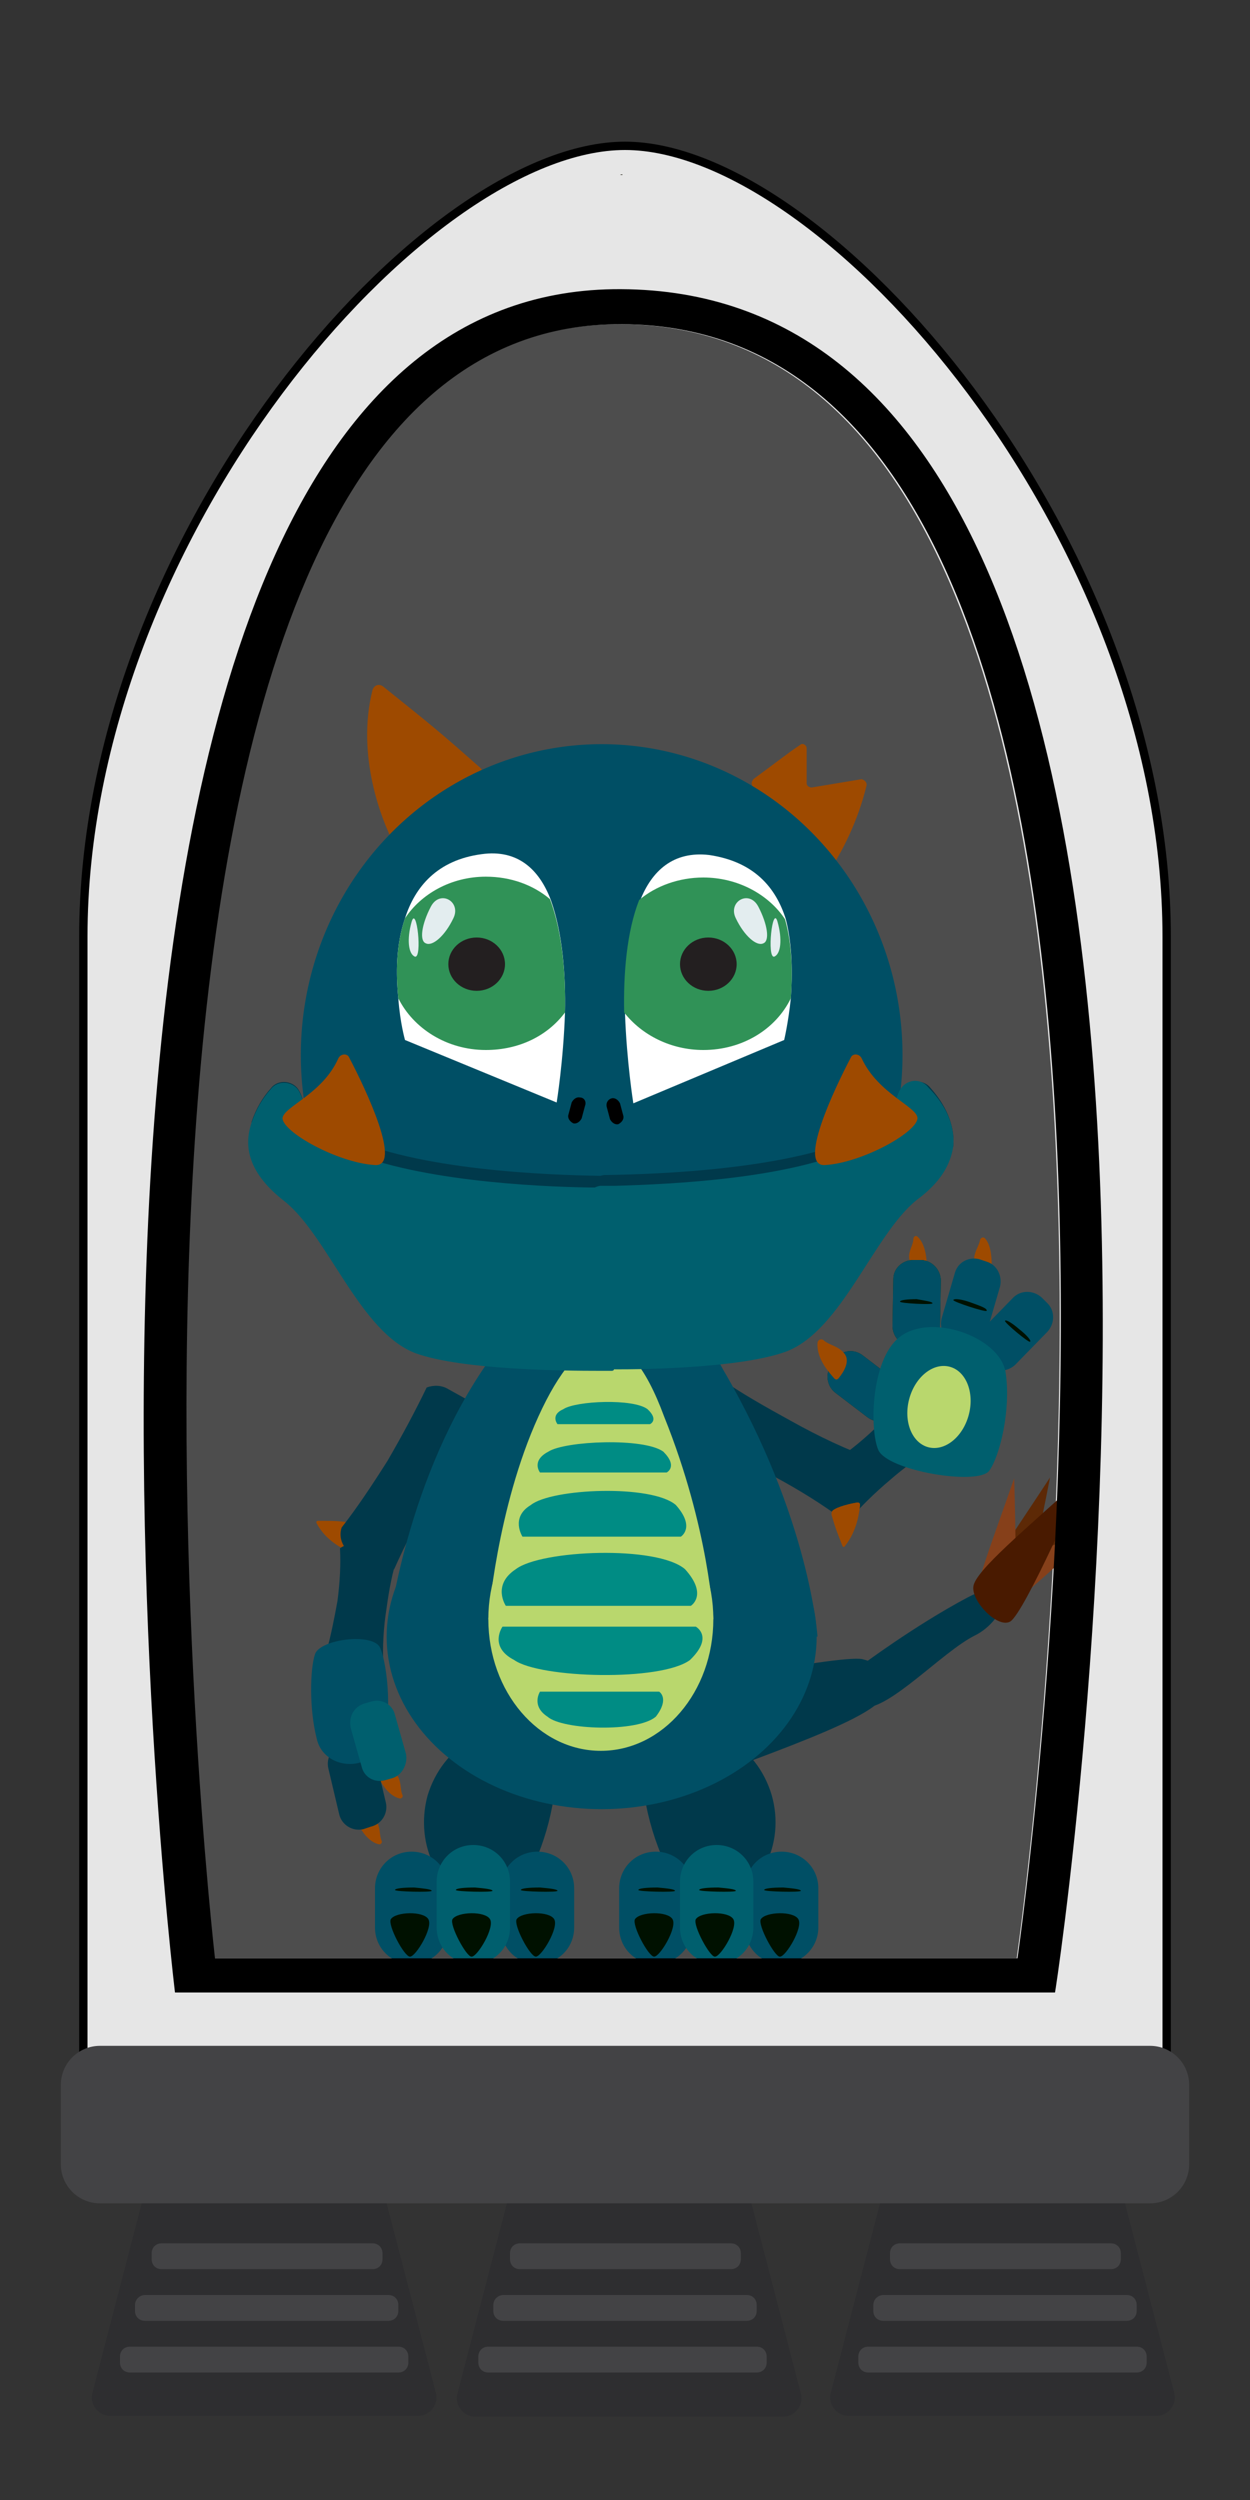 <?xml version="1.0" encoding="utf-8"?>
<!-- Generator: Adobe Illustrator 23.0.1, SVG Export Plug-In . SVG Version: 6.00 Build 0)  -->
<svg version="1.1" xmlns="http://www.w3.org/2000/svg" xmlns:xlink="http://www.w3.org/1999/xlink" x="0px" y="0px"
	 viewBox="0 0 150 300" style="enable-background:new 0 0 150 300;" xml:space="preserve">
<rect x="0" y="0" width="150" height="300" fill="#333333" stroke="none"/>
<style type="text/css">
	.st0{fill:#2E2E30;}
	.st1{fill:#E6E6E6;stroke:#000000;stroke-miterlimit:10;}
	.st2{fill:#4D4D4D;}
	.st3{fill:#5D2906;}
	.st4{fill:#86401A;}
	.st5{fill:#00394B;}
	.st6{fill:#9E4A00;}
	.st7{fill:#004F65;}
	.st8{fill:#B9D76D;}
	.st9{fill:#005F6E;}
	.st10{fill:#FFFFFF;}
	.st11{fill:#309257;}
	.st12{fill:#E3EDEF;}
	.st13{fill:#231F20;}
	.st14{fill:#008C84;}
	.st15{fill:#0E2609;}
	.st16{fill:#083600;}
	.st17{fill:none;stroke:#000000;stroke-miterlimit:10;}
	.st18{fill:#001100;}
	.st19{fill:#491A00;}
	.st20{fill:#434345;}
	.st21{fill:#1A170C;}
</style>
<g id="Rocket_ship">
	<path class="st0" d="M73.4,216l-18.5,71.2c-0.4,1.4,0.7,2.8,2.1,2.8h37c1.4,0,2.5-1.4,2.1-2.8L77.6,216
		C77.1,213.8,73.9,213.8,73.4,216z"/>
	<path class="st0" d="M118.2,215.9l-18.5,71.2c-0.4,1.4,0.7,2.8,2.1,2.8h37c1.4,0,2.5-1.4,2.1-2.8l-18.5-71.2
		C121.9,213.7,118.8,213.7,118.2,215.9z"/>
	<path class="st0" d="M29.6,215.9l-18.5,71.2c-0.4,1.4,0.7,2.8,2.1,2.8h37c1.4,0,2.5-1.4,2.1-2.8l-18.5-71.2
		C33.3,213.7,30.2,213.7,29.6,215.9z"/>
	<g>
		<path class="st1" d="M75,17.5c-24.1,0-65,46.9-65,94.9s0,140.6,0,140.6h65"/>
		<path class="st1" d="M75,17.5c24.1,0,65,46.9,65,94.9s0,140.6,0,140.6H75"/>
	</g>
	<path class="st2" d="M25.7,235H122c0,0,28.3-195.8-47.6-196.1C2.9,38.5,25.7,235,25.7,235z"/>
	<g>
		<path class="st3" d="M126,177.3c-4.3,6.6-8.2,12-8.1,13.5c0.2,1.5,3,3.4,4.1,2.3C123.2,192.2,126,177.3,126,177.3"/>
		<path class="st3" d="M130.7,179.6c-6.6,4.4-12.3,7.8-12.8,9.4c-0.4,1.6,1.8,4.6,3.4,4.1C122.8,192.6,130.7,179.6,130.7,179.6"/>
		<path class="st4" d="M121.7,177.4c-2.6,7.5-5,13.6-4.6,15.1c0.4,1.5,3.6,2.6,4.4,1.3C122.2,192.6,121.7,177.4,121.7,177.4"/>
		<path class="st4" d="M131.6,183.4c-7.3,2.9-13.6,5-14.4,6.4s0.4,4.4,1.9,4.2C120.7,193.8,131.6,183.4,131.6,183.4"/>
		<path class="st5" d="M77.2,203.3c-8.1,0.8-11.2,4.9-8.6,8.1c2.6,3.3,8.8,5.5,13,3.3c4.2-2.2,23.7-8.2,24.3-11.2
			c0.6-2.9,0.2-3.7-2.4-4.4C100.7,198.5,77.2,203.3,77.2,203.3z"/>
		<path class="st5" d="M58.3,229.2c-5.5-1.6-8.6-7.7-7-13.7c1.8-6,7.6-9.4,13.2-7.8C70.1,209.4,63.8,230.8,58.3,229.2z"/>
		<path class="st5" d="M85.7,229.1c5.5-1.7,8.6-7.8,6.9-13.7c-1.8-6-7.6-9.4-13.3-7.7S80.2,230.8,85.7,229.1z"/>
		<path class="st6" d="M42.3,182.8c0.3,0.7,0,2.5-0.1,3.2c0,0.2-0.2,0.2-0.3,0.2c-0.7-0.3-2.8-1.3-3.9-3.4c-0.1-0.2,0-0.3,0.2-0.3
			c2,0,2.1,0,3.9,0.2C42.2,182.6,42.3,182.7,42.3,182.8z"/>
		<path class="st5" d="M101.9,182.4c-0.5-0.1-1.1-0.4-1.6-0.9l-1.8-2c-0.8-0.8-0.9-1.9-0.5-2.7l0,0c1.6-1,3.3-2.2,5-3.6
			c1.8-1.5,3.3-3,4.5-4.4l0,0c0.6,0,1.3,0.3,1.8,0.9l1.8,2c0.6,0.7,0.8,1.5,0.7,2.2c-1.6,1-3.4,2.3-5,3.7
			C104.9,179.2,103.2,180.9,101.9,182.4z"/>
		<path class="st5" d="M46,199.7c-0.5,0.3-1.2,0.4-1.8,0.3l-2.7-0.3c-1.2-0.2-2.1-0.8-2.3-1.6l0,0c0.5-1.8,0.9-3.8,1.3-6
			c0.3-2.3,0.4-4.4,0.3-6.3l0,0c0.5-0.4,1.3-0.6,2.1-0.5l2.7,0.3c0.9,0.1,1.7,0.6,2.1,1.2c-0.6,1.8-1,3.9-1.3,6.1
			C46,195.4,45.9,197.7,46,199.7z"/>
		<path class="st5" d="M104.6,175c0.3,0.7,0.3,1.5-0.1,2.3l-1.3,2.8c-0.6,1.2-1.9,1.8-3.1,1.5l0,0c-2.4-1.7-5.2-3.4-8.3-5
			c-3.2-1.7-6.3-3.1-9.1-4.2l0,0c-0.4-0.8-0.4-1.8,0-2.6l1.3-2.8c0.5-0.9,1.4-1.5,2.4-1.6c2.4,1.7,5.4,3.4,8.5,5.1
			C98.3,172.4,101.7,174,104.6,175z"/>
		<path class="st5" d="M47.3,188.3c-0.8,0.3-1.5,0.2-2.3-0.3l-2.7-1.5c-1.2-0.7-1.7-2-1.3-3.2l0,0c1.8-2.3,3.6-5,5.5-8
			c1.8-3.1,3.4-6.1,4.7-8.8l0,0c0.8-0.3,1.8-0.3,2.6,0.2l2.7,1.5c0.9,0.5,1.4,1.5,1.4,2.5c-1.8,2.3-3.8,5.1-5.6,8.1
			C50.2,182.2,48.6,185.4,47.3,188.3z"/>
		<g>
			<ellipse class="st7" cx="72.2" cy="196.4" rx="25.8" ry="20.7"/>
			<path class="st7" d="M98.1,196.4H46.5c0,0,1.8-17.6,11.4-32s20.1-16.4,28.9,0C97.2,182.2,98.1,196.4,98.1,196.4z"/>
		</g>
		<path class="st6" d="M104,94.2c-1.1,4.6-3.1,8.1-3.9,9.4c-0.2,0.3-0.5,0.3-0.8,0.1c-1.8-1.4-8.7-7.1-9.1-9.7
			c0-0.2,0.1-0.3,0.2-0.5c2.6-1.9,4.1-3.1,5.6-4.1c0.3-0.3,0.8,0,0.8,0.4v4.2c0,0.3,0.3,0.5,0.6,0.5l6-1
			C103.7,93.6,104,93.8,104,94.2z"/>
		<path class="st6" d="M58,93.2c-1.1,2.4-7.3,6.8-9.5,8.2c-0.4,0.3-1,0.2-1.3-0.3c-1.3-2.5-4.5-10.3-2.5-18.3
			c0.2-0.6,0.8-0.8,1.3-0.4c6.1,4.9,6.5,5.2,11.7,9.8C58,92.6,58,92.9,58,93.2z"/>
		<path class="st6" d="M99.9,181.3c0.5-0.5,2.3-0.9,3-1c0.2,0,0.3,0.1,0.3,0.3c-0.1,0.8-0.3,3-1.8,4.9c-0.1,0.2-0.3,0.1-0.3,0
			c-0.7-1.8-0.8-2-1.3-3.7C99.8,181.5,99.8,181.4,99.9,181.3z"/>
		<path class="st6" d="M99.9,181.3c0.5-0.5,2.3-0.9,3-1c0.2,0,0.3,0.1,0.3,0.3c-0.1,0.8-0.3,3-1.8,4.9c-0.1,0.2-0.3,0.1-0.3,0
			c-0.7-1.8-0.8-2-1.3-3.7C99.8,181.5,99.8,181.4,99.9,181.3z"/>
		<g>
			<ellipse class="st8" cx="72.1" cy="194.3" rx="13.5" ry="15.8"/>
			<path class="st8" d="M85.6,194.3h-27c0,0,1-13.3,6-24.3c5-11,10.5-12.5,15.1,0C85.1,183.4,85.6,194.3,85.6,194.3z"/>
		</g>
		<ellipse class="st7" cx="72.2" cy="126.6" rx="36.1" ry="37.3"/>
		<path class="st5" d="M74,162.7c0,0.2-0.1,0.3-0.3,0.3c0,0,0,0-0.1,0c-0.3,0-0.7,0-1.2,0l0,0c-0.5,0-1.1,0-1.8,0
			c-5.2,0-15.4-0.3-20.3-2.1c-6.7-2.5-10.5-14-15.7-18.2c-3.6-2.8-4.6-5.6-4.4-8.1c0.5-1.5,1.3-2.9,2.3-4c0.9-1.2,2.8-0.9,3.4,0.3
			c0.3,0.5,0.4,1,0.5,1.3c-0.3,0.5-0.8,0.8-0.2,1.3c0.5,0.5,1.8,1.3,4.9,2.7c8.9,4.3,25,4.8,30.9,4.9c0.1,0,0.2,0,0.3,0l0,0
			c0.8,0.1,1.3,0.7,1.4,1.3c0,0.2,0.1,0.3,0.1,0.4C74.1,147.9,74,162.7,74,162.7z"/>
		<path class="st5" d="M114.4,137.5c-0.5,1.7-1.8,3.4-4,5.1c-5.2,4.2-9,15.7-15.7,18.2c-5,1.9-15.9,2.1-20.9,2.1c-0.4,0-0.8,0-1.2,0
			c-0.6,0-1,0-1.2,0s-0.3-0.1-0.3-0.3c0,0-0.1-14-0.1-19.5c0-0.2,0-0.3,0-0.4c0-0.2,0-0.3,0.1-0.4c0.2-0.7,0.8-1.3,1.5-1.3l0,0
			c0.1,0,0.2,0,0.3,0c5.8-0.1,22-0.6,30.9-4.9c2.4-1.2,3.8-1.8,4.5-2.3c1.5-1.1-0.1-1-0.2-2.5c0.1-0.2,0.1-0.3,0.2-0.4
			c0.7-1.3,2.5-1.5,3.4-0.3C113.3,132.4,114.6,134.8,114.4,137.5z"/>
		<path class="st9" d="M73.7,163L73.7,163c0,0.8,0,1.2,0,1.2c0,0.2-0.1,0.3-0.3,0.3c-0.3,0-0.6,0-1.2,0h-0.2
			c-4.3,0-16.5-0.1-22.1-2.1c-6.7-2.5-10.5-14-15.7-18.2c-4.4-3.4-5-6.6-4-9.5c0.5-1.5,1.3-2.9,2.3-4c0.9-1.2,2.8-0.9,3.4,0.3
			c0.3,0.5,0.4,1,0.5,1.3c0.1,0.6,0,0.9-0.2,1.3c-0.7,1.1-2,0.9,4.6,4.1c8.5,4,23.5,4.7,30,4.8c0.3,0,0.6,0,0.9,0c0.1,0,0.2,0,0.3,0
			l0,0c0.8,0.2,1.5,0.8,1.5,1.8C73.7,148.4,73.7,159.4,73.7,163z"/>
		<path class="st6" d="M40.6,127c0.3-0.6,1.1-0.6,1.3-0.1c2,3.8,6.5,13.3,3,12.9c-4.4-0.3-10.9-3.9-11-5.6
			C34,132.8,38.7,131.3,40.6,127z"/>
		<path class="st9" d="M114.4,137.5c-0.3,2.1-1.4,4.3-4.4,6.5c-5.2,4.2-9,15.7-15.7,18.2c-5.5,2-17.7,2.2-22.1,2.1h-0.1
			c-0.6,0-1,0-1.3,0c-0.2,0-0.3-0.1-0.3-0.3c0,0,0-0.4,0-1.1c0-3.5-0.1-14.4-0.1-18.8c0-0.3,0.1-0.7,0.3-1c0.3-0.4,0.7-0.7,1.3-0.8
			l0,0c0.1,0,0.2,0,0.3,0c0.4,0,0.9,0,1.5,0c6.7-0.2,21.1-0.8,29.4-4.8c6-2.9,5.5-2.9,4.8-3.8c-0.3-0.4-0.8-1.1-0.2-2.5
			c0.1-0.2,0.1-0.3,0.2-0.4c0.7-1.3,2.5-1.5,3.4-0.3C113.3,132.4,114.6,134.8,114.4,137.5z"/>
		<path class="st6" d="M103.4,127c-0.3-0.6-1.1-0.6-1.3-0.1c-2,3.8-6.5,13.3-3,12.9c4.4-0.3,10.9-3.9,11-5.6
			C110.1,132.8,105.4,131.3,103.4,127z"/>
		<path class="st10" d="M67.8,121.5c-0.2,5.9-1,10.8-1,10.8l-18.2-7.5c0,0-0.6-2.1-0.8-5c-0.3-2.9-0.3-6.4,0.8-9.6
			c1.2-3.8,3.9-7,9.2-7.7c4.3-0.6,6.9,1.8,8.3,5.5C67.5,111.9,67.9,117,67.8,121.5z"/>
		<path class="st10" d="M94.9,119.8c-0.3,2.9-0.8,5-0.8,5l-18.1,7.6c0,0-0.8-5-1-10.8c-0.1-4.6,0.3-9.7,1.8-13.5
			c1.4-3.6,4-6,8.3-5.5c5.4,0.8,8,3.9,9.2,7.7C95.1,113.4,95.1,117,94.9,119.8z"/>
		<path class="st11" d="M67.8,121.5c-2.1,2.8-5.5,4.5-9.5,4.5c-4.7,0-8.7-2.6-10.5-6.2c-0.3-2.9-0.3-6.4,0.8-9.6
			c1.9-2.9,5.5-5,9.7-5c3,0,5.7,1,7.7,2.7C67.5,111.9,67.9,117,67.8,121.5z"/>
		<path class="st12" d="M54.4,110.2c-1,2.1-2.5,3.4-3.3,3c-0.8-0.3-0.5-2.3,0.6-4.4C52.8,106.7,55.4,108.2,54.4,110.2z"/>
		<path class="st12" d="M49.8,114.8c-0.8-0.3-1-2.1-0.4-4.2C50,108.6,50.7,115,49.8,114.8z"/>
		<path class="st11" d="M94.9,119.8c-1.8,3.7-5.8,6.2-10.5,6.2c-3.9,0-7.4-1.8-9.5-4.5c-0.1-4.6,0.3-9.7,1.8-13.5
			c2-1.7,4.8-2.7,7.7-2.7c4.1,0,7.8,2,9.8,5C95.1,113.4,95.1,117,94.9,119.8z"/>
		<path class="st12" d="M88.3,110.2c1,2.1,2.5,3.4,3.3,3c0.8-0.3,0.5-2.3-0.6-4.4C89.9,106.7,87.3,108.2,88.3,110.2z"/>
		<path class="st12" d="M92.9,114.8c0.8-0.3,1-2.1,0.4-4.2C92.7,108.5,92,115,92.9,114.8z"/>
		<path d="M70.2,132.7l-0.4,1.5c-0.2,0.4-0.6,0.7-1,0.6l0,0c-0.4-0.2-0.7-0.6-0.6-1l0.4-1.5c0.2-0.4,0.6-0.7,1-0.6l0,0
			C70.1,131.7,70.4,132.2,70.2,132.7z"/>
		<path d="M72.8,132.8l0.4,1.5c0.2,0.4,0.6,0.7,1,0.6l0,0c0.4-0.2,0.7-0.6,0.6-1l-0.4-1.5c-0.2-0.4-0.6-0.7-1-0.6l0,0
			C73,131.9,72.7,132.3,72.8,132.8z"/>
		<ellipse class="st13" cx="57.2" cy="115.7" rx="3.4" ry="3.2"/>
		<ellipse class="st13" cx="85" cy="115.7" rx="3.4" ry="3.2"/>
		<path class="st5" d="M103.3,199.9c-2.4,1.7-2.7,4.7,0.3,5c3.1,0.3,9.4-6.6,13.3-8.6c4-1.9,5.7-8-0.8-4.6
			C109.7,195.1,103.3,199.9,103.3,199.9z"/>
		<path class="st8" d="M59.5,194.3h24.2c0,0,1.7-2.6-0.7-4.7c-1.5-1.8-22.1,0-22.1,0L59.5,194.3"/>
		<path class="st14" d="M60.7,192.7h22.2c0,0,2.1-1.3-0.7-4.4c-3.4-2.9-17.3-2.3-20.3,0C59,190.2,60.7,192.7,60.7,192.7"/>
		<path class="st14" d="M60.3,195.2h23.2c0,0,2.2,1.2-0.7,4c-3.5,2.6-18,2.2-21.1,0C58.6,197.6,60.3,195.2,60.3,195.2"/>
		<path class="st14" d="M64.8,203h14.3c0,0,1.3,0.8-0.4,3c-2.2,1.9-11.2,1.6-13,0C63.7,204.7,64.8,203,64.8,203"/>
		<path class="st14" d="M62.7,184.4h19c0,0,1.8-1.1-0.6-3.8c-2.9-2.5-14.9-2-17.4,0C61.2,182.1,62.7,184.4,62.7,184.4"/>
		<path class="st14" d="M64.8,176.7H80c0,0,1.4-0.7-0.4-2.5c-2.3-1.7-11.8-1.3-13.8,0C63.7,175.3,64.8,176.7,64.8,176.7"/>
		<path class="st14" d="M66.9,170.9H78c0,0,1.1-0.5-0.3-1.8c-1.7-1.3-8.6-1-10.1,0C66,169.8,66.9,170.9,66.9,170.9"/>
		<path class="st15" d="M107.8,169l-0.4,0.6c-0.8,1.1-2.3,1.3-3.4,0.4l-3.8-2.9c-1-0.8-1.2-2.3-0.4-3.4l0.4-0.6
			c0.8-1.1,2.3-1.3,3.4-0.4l3.8,2.9C108.5,166.5,108.7,168,107.8,169z"/>
		<path class="st7" d="M107.8,169l-0.4,0.6c-0.8,1.1-2.3,1.3-3.4,0.4l-3.8-2.9c-1-0.8-1.2-2.3-0.4-3.4l0.4-0.6
			c0.8-1.1,2.3-1.3,3.4-0.4l3.8,2.9C108.5,166.5,108.7,168,107.8,169z"/>
		<path class="st6" d="M100.1,165.4c-0.6-0.7-2.1-2.3-2-4.2c0-0.4,0.4-0.6,0.7-0.4c0.6,0.6,1.8,0.7,2.5,1.6c0.8,0.9-0.1,2.3-0.6,2.9
			C100.5,165.6,100.3,165.6,100.1,165.4z"/>
		<path class="st6" d="M111.2,151.6c0-0.7-0.2-2.4-1.1-3.2c-0.2-0.2-0.5,0-0.5,0.3c0,0.7-0.6,1.4-0.5,2.3c0.1,0.9,1.3,1,1.8,0.9
			C111,152,111.2,151.8,111.2,151.6z"/>
		<path class="st6" d="M43,218.9c0.3,0.7,1.2,2.1,2.4,2.4c0.3,0.1,0.5-0.2,0.4-0.4c-0.3-0.6-0.1-1.5-0.6-2.3
			c-0.5-0.8-1.6-0.3-2.1-0.1C43,218.6,42.9,218.8,43,218.9z"/>
		<path class="st6" d="M45.5,213.4c0.3,0.7,1.2,2.1,2.4,2.4c0.3,0.1,0.5-0.2,0.4-0.4c-0.3-0.6-0.1-1.5-0.6-2.3
			c-0.5-0.8-1.6-0.3-2.1-0.1C45.5,213,45.5,213.2,45.5,213.4z"/>
		<path class="st6" d="M119,151.9c0-0.7,0-2.4-0.8-3.3c-0.2-0.2-0.5-0.1-0.6,0.2c-0.1,0.7-0.7,1.4-0.7,2.3c0,0.9,1.2,1.1,1.8,1.1
			C118.8,152.2,118.9,152.1,119,151.9z"/>
		<path class="st6" d="M121.2,160.1c0.6-0.4,1.9-1.5,2.1-2.8c0-0.3-0.3-0.5-0.5-0.3c-0.6,0.3-1.5,0.3-2.3,0.9
			c-0.8,0.6-0.2,1.6,0.2,2.1C120.9,160.2,121.1,160.2,121.2,160.1z"/>
		<path class="st7" d="M115.5,161.5l-0.9-0.3c-1.3-0.4-1.9-1.8-1.6-3l1.6-5.5c0.4-1.3,1.7-1.9,2.9-1.6l0.9,0.3
			c1.3,0.4,1.9,1.8,1.6,3l-1.6,5.5C118,161.1,116.7,161.9,115.5,161.5z"/>
		<path class="st7" d="M118.4,163.8l-0.7-0.7c-0.9-0.9-0.9-2.4,0-3.4l3.9-4c0.9-0.9,2.4-0.9,3.4,0l0.7,0.7c0.9,0.9,0.9,2.4,0,3.4
			l-3.9,4C120.8,164.7,119.3,164.7,118.4,163.8z"/>
		<path class="st16" d="M110.4,161.6h-1c-1.3-0.1-2.3-1.2-2.3-2.5l0.1-5.6c0-1.3,1.1-2.3,2.4-2.3h1c1.3,0.1,2.3,1.2,2.3,2.5
			l-0.1,5.6C112.8,160.6,111.7,161.7,110.4,161.6z"/>
		<path class="st7" d="M110.4,161.6h-1c-1.3-0.1-2.3-1.2-2.3-2.5l0.1-5.6c0-1.3,1.1-2.3,2.4-2.3h1c1.3,0.1,2.3,1.2,2.3,2.5l-0.1,5.6
			C112.8,160.6,111.7,161.7,110.4,161.6z"/>
		<path class="st5" d="M44.5,219.2l-0.9,0.3c-1.3,0.3-2.6-0.5-2.9-1.8l-1.3-5.5c-0.3-1.3,0.5-2.6,1.8-2.9l0.9-0.3
			c1.3-0.3,2.6,0.5,2.9,1.8l1.3,5.5C46.6,217.6,45.8,218.9,44.5,219.2z"/>
		<path class="st9" d="M108.3,160.2c-3.8,2.4-4,11.3-2.9,13.8s11.9,4.3,13.3,2.5c1.3-1.8,2.6-7.3,2-11.6
			C120.3,160.7,112.3,157.6,108.3,160.2z"/>
		<path class="st7" d="M45.5,209.9c1.8-2.9,1-10.3,0.1-12.2c-0.9-1.8-7.2-1-7.8,0.8c-0.6,1.8-0.7,6.6,0.2,10.1
			C38.7,212,43.4,212.8,45.5,209.9z"/>
		
			<ellipse transform="matrix(0.257 -0.966 0.966 0.257 -79.47 234.395)" class="st8" cx="112.8" cy="168.9" rx="5" ry="3.7"/>
		<path class="st17" d="M119.6,165.3"/>
		<path class="st9" d="M47,213.4l-0.7,0.2c-1.3,0.4-2.6-0.3-2.9-1.6l-1.3-4.6c-0.3-1.3,0.3-2.6,1.7-3l0.7-0.2
			c1.3-0.4,2.6,0.3,2.9,1.6l1.3,4.6C49,211.7,48.2,213.1,47,213.4z"/>
		<path class="st18" d="M111.9,156.4c0,0.2-3.9,0-3.9-0.2c0-0.2,0.9-0.3,2-0.3C111.1,156.1,111.9,156.2,111.9,156.4z"/>
		<path class="st18" d="M118.4,157.3c-0.1,0.2-4.1-1.1-4-1.3c0.1-0.2,1-0.1,2.1,0.3S118.5,157,118.4,157.3z"/>
		<path class="st18" d="M123.6,161c-0.1,0.2-3.1-2.3-3-2.5c0.1-0.2,0.9,0.3,1.7,1C123.2,160.2,123.8,160.9,123.6,161z"/>
		<path class="st7" d="M93.8,235.7L93.8,235.7c-2.4,0-4.4-1.9-4.4-4.4v-4.7c0-2.4,1.9-4.4,4.4-4.4l0,0c2.4,0,4.4,1.9,4.4,4.4v4.7
			C98.2,233.8,96.1,235.7,93.8,235.7z"/>
		<path class="st18" d="M96.1,226.9c0,0.2-4.4,0.1-4.4-0.1s1-0.3,2.3-0.3C95.1,226.6,96.1,226.7,96.1,226.9z"/>
		<path class="st18" d="M91.3,230.3c0.6-0.9,3.9-1,4.5,0c0.6,1-1.5,4.5-2.2,4.5C93,234.9,90.9,231,91.3,230.3z"/>
		<path class="st7" d="M78.7,235.7L78.7,235.7c-2.4,0-4.4-1.9-4.4-4.4v-4.7c0-2.4,1.9-4.4,4.4-4.4l0,0c2.4,0,4.4,1.9,4.4,4.4v4.7
			C83.1,233.8,81,235.7,78.7,235.7z"/>
		<path class="st18" d="M81,226.9c0,0.2-4.4,0.1-4.4-0.1c0-0.2,1-0.3,2.3-0.3C80,226.6,81,226.7,81,226.9z"/>
		<path class="st18" d="M76.2,230.3c0.6-0.9,3.9-1,4.5,0c0.6,1-1.5,4.5-2.2,4.5S75.8,231,76.2,230.3z"/>
		<path class="st9" d="M86,235.7L86,235.7c-2.4,0-4.4-1.9-4.4-4.4v-5.5c0-2.4,1.9-4.4,4.4-4.4l0,0c2.4,0,4.4,1.9,4.4,4.4v5.5
			C90.4,233.8,88.4,235.7,86,235.7z"/>
		<path class="st18" d="M88.3,226.9c0,0.2-4.4,0.1-4.4-0.1c0-0.2,1-0.3,2.3-0.3C87.3,226.6,88.3,226.7,88.3,226.9z"/>
		<path class="st18" d="M83.5,230.3c0.6-0.9,3.9-1,4.5,0c0.6,1-1.5,4.5-2.2,4.5C85.2,234.9,83.1,231,83.5,230.3z"/>
		<path class="st7" d="M64.5,235.7L64.5,235.7c-2.4,0-4.4-1.9-4.4-4.4v-4.7c0-2.4,1.9-4.4,4.4-4.4l0,0c2.4,0,4.4,1.9,4.4,4.4v4.7
			C68.9,233.8,66.9,235.7,64.5,235.7z"/>
		<path class="st18" d="M66.9,226.9c0,0.2-4.4,0.1-4.4-0.1c0-0.2,1-0.3,2.3-0.3C65.9,226.6,66.9,226.7,66.9,226.9z"/>
		<path class="st18" d="M62,230.3c0.6-0.9,3.9-1,4.5,0c0.6,1-1.5,4.5-2.2,4.5S61.6,231,62,230.3z"/>
		<path class="st7" d="M49.4,235.7L49.4,235.7c-2.4,0-4.4-1.9-4.4-4.4v-4.7c0-2.4,1.9-4.4,4.4-4.4l0,0c2.4,0,4.4,1.9,4.4,4.4v4.7
			C53.8,233.8,51.8,235.7,49.4,235.7z"/>
		<path class="st18" d="M51.8,226.9c0,0.2-4.4,0.1-4.4-0.1s1-0.3,2.3-0.3C50.7,226.6,51.8,226.7,51.8,226.9z"/>
		<path class="st18" d="M46.9,230.3c0.6-0.9,3.9-1,4.5,0c0.6,1-1.5,4.5-2.2,4.5S46.5,231,46.9,230.3z"/>
		<path class="st9" d="M56.8,235.7L56.8,235.7c-2.4,0-4.4-1.9-4.4-4.4v-5.5c0-2.4,1.9-4.4,4.4-4.4l0,0c2.4,0,4.4,1.9,4.4,4.4v5.5
			C61.2,233.8,59.2,235.7,56.8,235.7z"/>
		<path class="st18" d="M59.1,226.9c0,0.2-4.4,0.1-4.4-0.1s1-0.3,2.3-0.3C58.1,226.6,59.1,226.7,59.1,226.9z"/>
		<path class="st18" d="M54.3,230.3c0.6-0.9,3.9-1,4.5,0c0.6,1-1.5,4.5-2.2,4.5C56,234.9,53.9,231,54.3,230.3z"/>
		<path class="st4" d="M110.9,191.2"/>
		<path class="st19" d="M130.1,177.1c-7,6.4-13.1,11.4-13.3,13.3c-0.2,1.8,2.9,5,4.4,4.2C122.9,193.7,130.1,177.1,130.1,177.1"/>
	</g>
	<path d="M74.5,34.7c-78.4-0.4-53.5,204.4-53.5,204.4h105.6C126.7,239.1,157.7,35.1,74.5,34.7z M122.1,235H25.8
		c0,0-22.7-196.5,48.8-196.1C150.5,39.2,122.1,235,122.1,235z"/>
</g>
<g id="Layer_2">
	<path class="st20" d="M12,245.5H138c2.6,0,4.7,2.1,4.7,4.7v9.5c0,2.6-2.1,4.7-4.7,4.7H12c-2.6,0-4.7-2.1-4.7-4.7v-9.5
		C7.3,247.6,9.4,245.5,12,245.5z"/>
	<path class="st21" d="M75,20.9L75,20.9c-0.1,0-0.2,0-0.3,0C74.8,20.9,74.9,20.9,75,20.9z"/>
	<path class="st21" d="M74.7,21c-0.1,0-0.2,0-0.3,0v0C74.6,20.9,74.7,20.9,74.7,21z"/>
	<path class="st20" d="M60.4,275.4h29.2c0.7,0,1.2,0.5,1.2,1.2v0.7c0,0.7-0.5,1.2-1.2,1.2H60.4c-0.7,0-1.2-0.5-1.2-1.2v-0.7
		C59.2,275.9,59.8,275.4,60.4,275.4z"/>
	<path class="st20" d="M58.6,281.6h32.2c0.7,0,1.2,0.5,1.2,1.2v0.7c0,0.7-0.5,1.2-1.2,1.2H58.6c-0.7,0-1.2-0.5-1.2-1.2v-0.7
		C57.4,282.1,57.9,281.6,58.6,281.6z"/>
	<path class="st20" d="M62.4,269.2h25.3c0.7,0,1.2,0.5,1.2,1.2v0.7c0,0.7-0.5,1.2-1.2,1.2H62.4c-0.7,0-1.2-0.5-1.2-1.2v-0.7
		C61.2,269.7,61.7,269.2,62.4,269.2z"/>
	<path class="st20" d="M17.4,275.4h29.2c0.7,0,1.2,0.5,1.2,1.2v0.7c0,0.7-0.5,1.2-1.2,1.2H17.4c-0.7,0-1.2-0.5-1.2-1.2v-0.7
		C16.2,275.9,16.8,275.4,17.4,275.4z"/>
	<path class="st20" d="M15.6,281.6h32.2c0.7,0,1.2,0.5,1.2,1.2v0.7c0,0.7-0.5,1.2-1.2,1.2H15.6c-0.7,0-1.2-0.5-1.2-1.2v-0.7
		C14.4,282.1,14.9,281.6,15.6,281.6z"/>
	<path class="st20" d="M19.4,269.2h25.3c0.7,0,1.2,0.5,1.2,1.2v0.7c0,0.7-0.5,1.2-1.2,1.2H19.4c-0.7,0-1.2-0.5-1.2-1.2v-0.7
		C18.2,269.7,18.7,269.2,19.4,269.2z"/>
	<path class="st20" d="M106,275.4h29.2c0.7,0,1.2,0.5,1.2,1.2v0.7c0,0.7-0.5,1.2-1.2,1.2H106c-0.7,0-1.2-0.5-1.2-1.2v-0.7
		C104.8,275.9,105.4,275.4,106,275.4z"/>
	<path class="st20" d="M104.2,281.6h32.2c0.7,0,1.2,0.5,1.2,1.2v0.7c0,0.7-0.5,1.2-1.2,1.2h-32.2c-0.7,0-1.2-0.5-1.2-1.2v-0.7
		C103,282.1,103.5,281.6,104.2,281.6z"/>
	<path class="st20" d="M108,269.2h25.3c0.7,0,1.2,0.5,1.2,1.2v0.7c0,0.7-0.5,1.2-1.2,1.2H108c-0.7,0-1.2-0.5-1.2-1.2v-0.7
		C106.8,269.7,107.3,269.2,108,269.2z"/>
</g>
<g id="Layer_3">
</g>
</svg>
